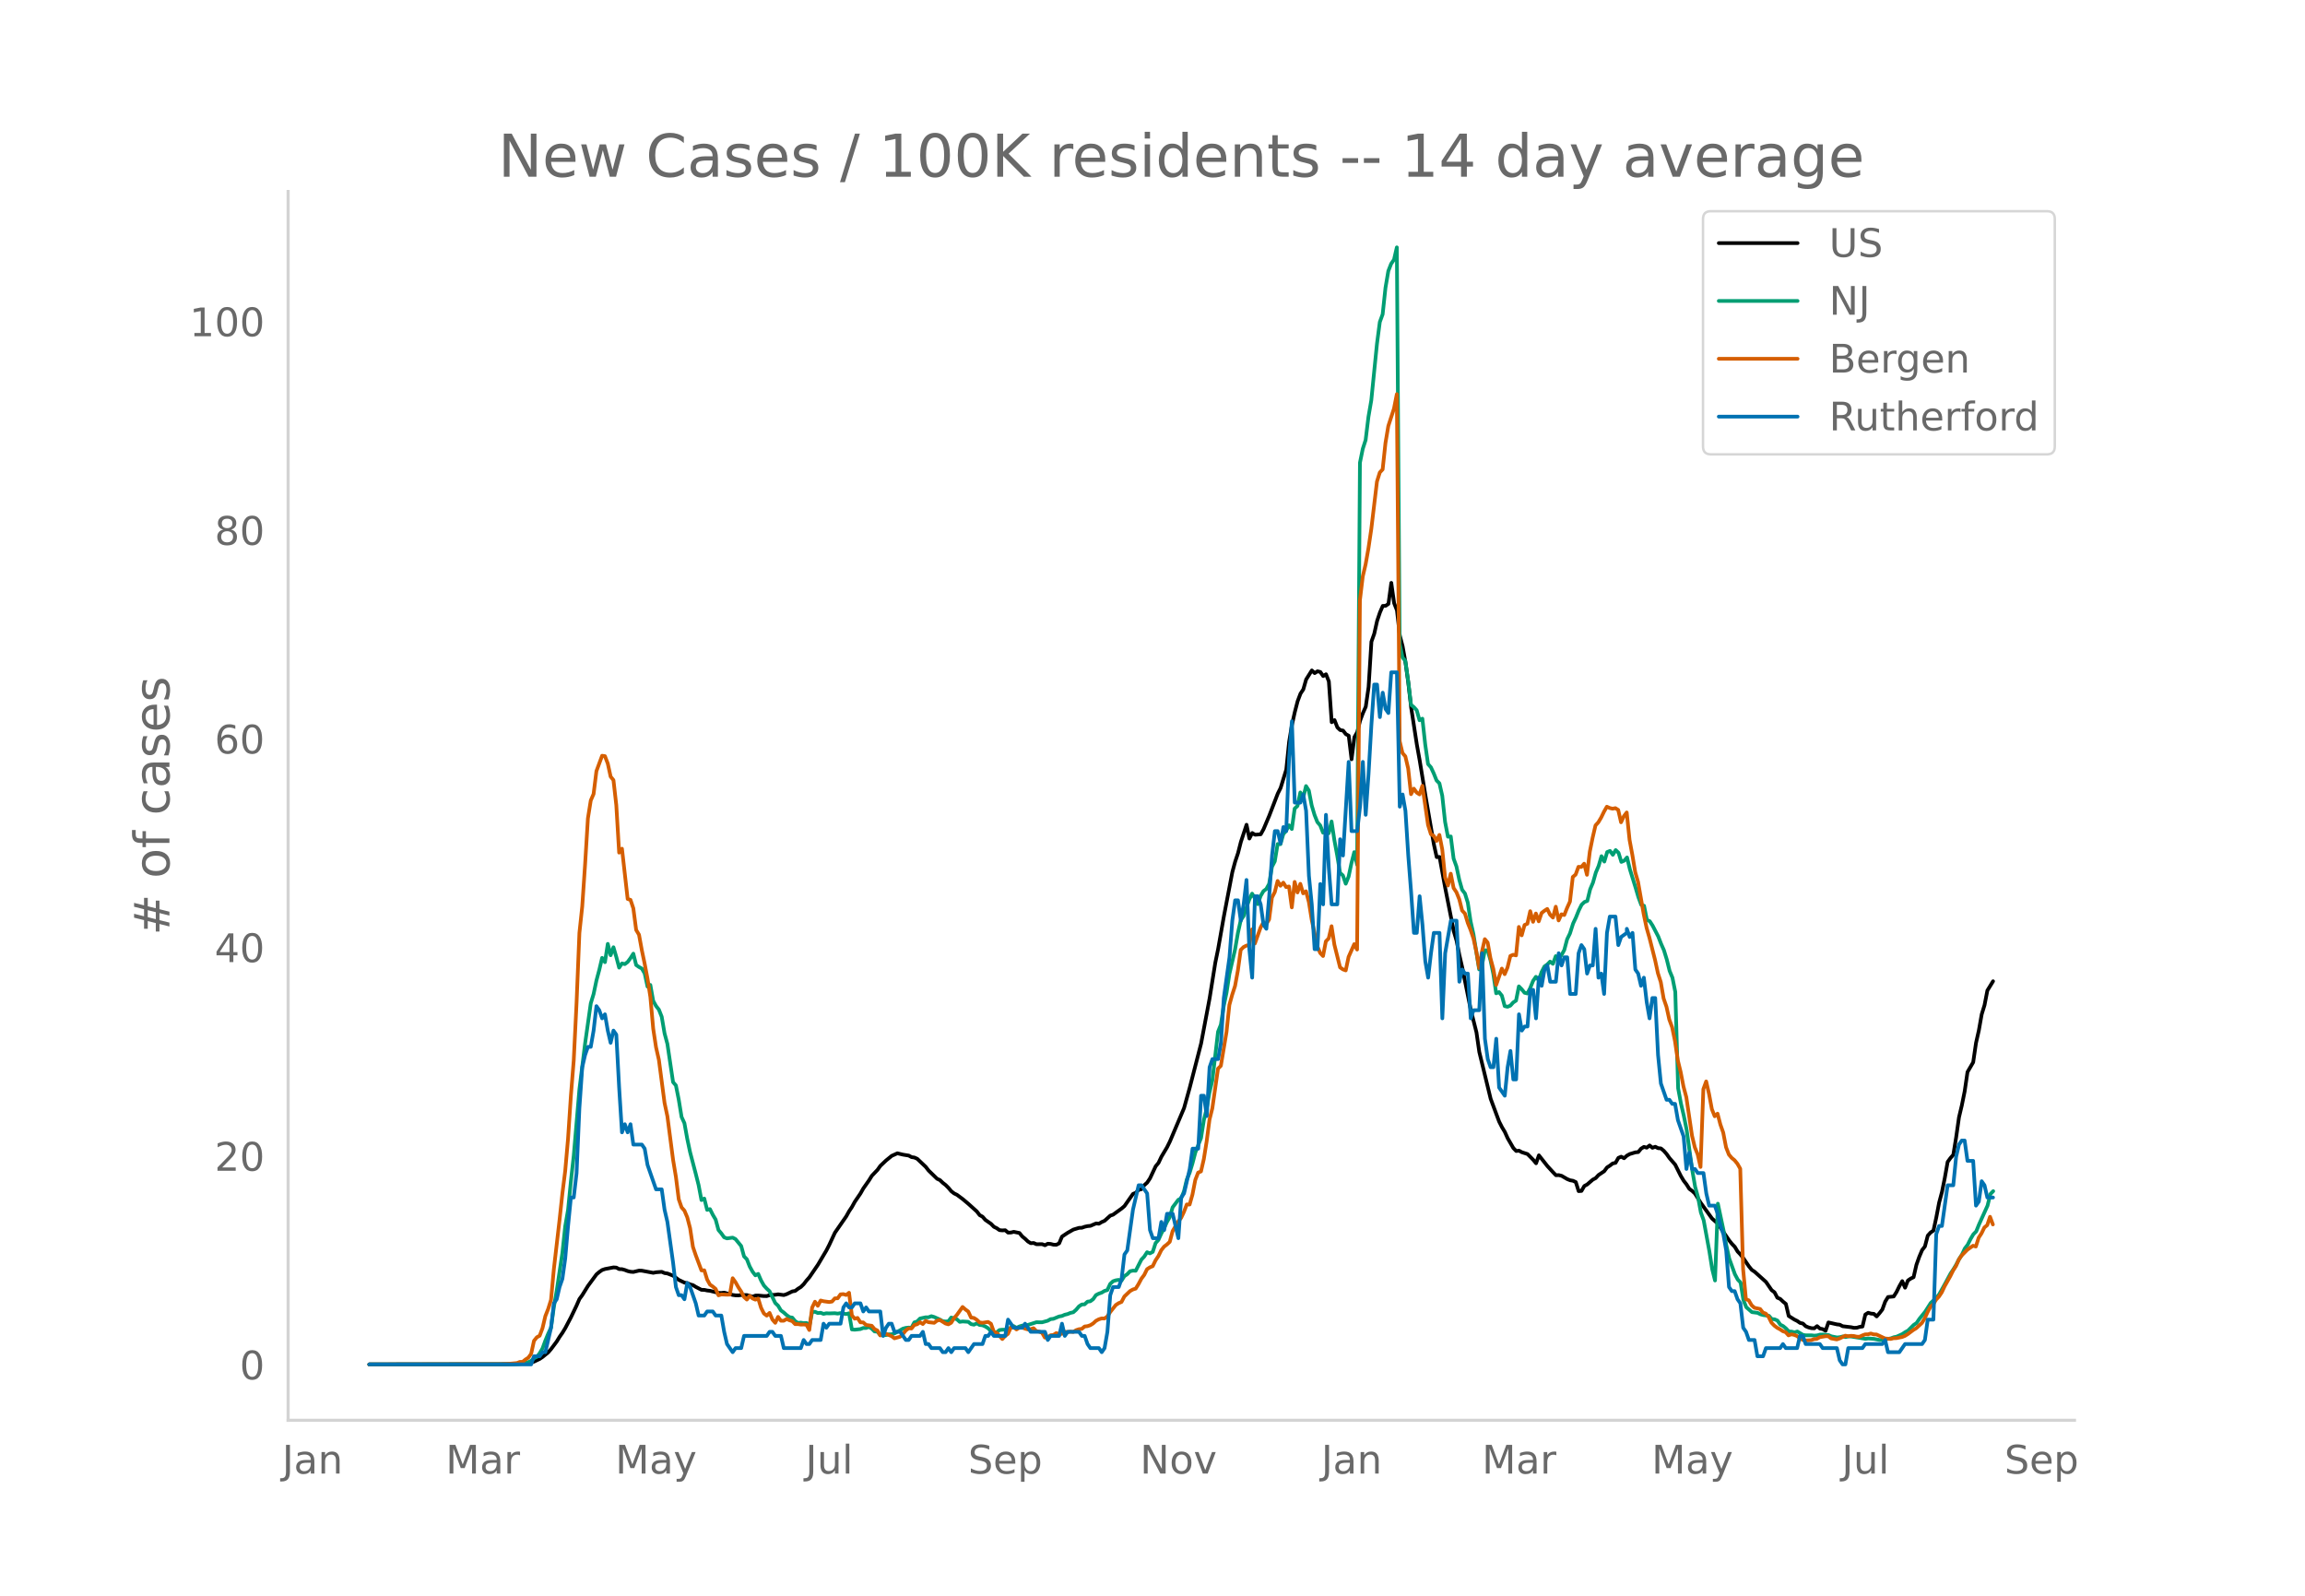 <svg height="864" viewBox="0 0 936 648" width="1248" xmlns="http://www.w3.org/2000/svg" xmlns:xlink="http://www.w3.org/1999/xlink"><defs><style>*{stroke-linecap:butt;stroke-linejoin:round}</style></defs><g id="figure_1"><path d="M0 648h936V0H0z" style="fill:#fff" id="patch_1"/><g id="axes_1"><path d="M117 576.72h725.4V77.76H117z" style="fill:none" id="patch_2"/><path clip-path="url(#p8f688ea7da)" d="m149.973 554.039 55.339-.064 6.917-.259 2.306-.209 1.153-.222 1.152-.366 2.306-1.1 1.153-.778 2.306-1.88 1.153-1.326 2.306-3.076 1.153-1.88 1.152-1.643 1.153-1.895 2.306-4.388 2.306-4.828 1.153-2.635 1.153-1.574 2.305-3.723 3.46-4.705 1.152-.982 1.153-.795 1.153-.396 3.458-.662 1.153.074 1.153.618 1.153.026 1.153.325 1.153.444 1.153.276 1.153.085 2.306-.55 1.152.038 4.612.862 1.153-.227 2.306-.173 1.153.5 1.152.167 2.306.887 2.306 1.718 2.306 1.105 1.153.217 1.153.499 1.152.313 1.153.713 2.306 1.193 1.153.012 1.153.252 1.153.133 3.459.847 1.152.026 1.153-.136 3.459.945 1.153.156 1.153.024 1.153-.149 2.305.01 2.306.664 1.153-.452 1.153-.023 2.306.213 1.153.008 1.153-.379 2.305-.15 1.153-.179 2.306.303 1.153-.378 2.306-1.116 1.153-.196 1.153-.877 1.152-.715 1.153-1.13 1.153-1.5 1.153-1.302 3.459-5.068 3.458-5.832 1.153-2.242 2.306-4.961 4.612-6.66 1.153-2.072 1.152-1.725 1.153-2.093 2.306-3.385 1.153-2.034 2.306-3.28 1.153-1.856 2.305-2.417 1.153-1.614 2.306-2.19 2.306-1.881 2.306-1.047 2.306.55 2.305.374 1.153.621 1.153.17 1.153.518 3.459 3.283 1.153 1.476 3.458 3.356 1.153.528 1.153 1.107 1.153.9 1.153 1.153 1.153 1.372 1.153.886 1.152.561 2.306 1.717 2.306 1.938 3.459 3.118 1.153 1.489 1.153.624 1.152 1.307 2.306 1.605 1.153 1.19 1.153.565 1.153.803 1.153.096 1.153-.075 1.153.974 1.152-.034 1.153-.283 2.306.47 1.153 1.405 1.153.945 1.153 1.105 1.153.696 1.153-.093 1.152.508 2.306-.03 1.153.446 1.153-.629 1.153.1 1.153.297 1.153.04 1.153-.586 1.153-2.746 2.305-1.536 2.306-1.305 2.306-.696 1.153-.043 1.153-.413 1.153-.258 1.152-.102 2.306-.983 1.153.12 1.153-.688 1.153-.505 2.306-2.087 1.153-.404 3.458-2.498 1.153-.986 3.459-4.943 1.153-.459 1.153-1.182 1.153-.279 1.152-1.634 1.153-1.035 1.153-1.728 2.306-4.91 1.153-1.377 1.153-2.455 2.306-3.874 1.152-2.333 5.765-13.603 2.306-8.302 4.611-17.92 3.459-18.378 2.306-14.423 1.153-5.623 2.305-13.07 3.46-18.105 1.152-4.241 1.153-3.446 1.153-4.533 2.306-6.99 1.152 5.592 1.153-2.244 1.153.703 2.306-.188 1.153-2.083 2.306-5.45 3.458-8.98 1.153-2.296 2.306-7.466 1.153-11.268 1.153-6.884 1.153-5.174 1.153-4.434 1.152-3.063 1.153-1.745 1.153-4.024 2.306-3.669 1.153 1.088 1.153-.736 1.153.277 1.153 1.666 1.153-.742 1.152 2.924 1.153 16.555 1.153-.86 1.153 2.962 1.153 1.095 1.153.196 1.153 1.464 1.153.616 1.153 9.582 1.152-9.007 1.153-2.016 1.153-4.638 1.153-3.077 1.153-2.6 1.153-8.005 1.153-18.423 1.153-3.232 1.153-5.182 1.152-3.439 1.153-2.668 1.153-.035 1.153-.784 1.153-8.537 1.153 8.244 1.153 2.92 1.153 10.206 1.153 4.431 1.153 6.498 1.152 8.283 1.153 10.068 2.306 14.992 1.153 6.43 2.306 14.094 3.458 20.003 1.153 5.19 1.153-.066 2.306 12.63 3.459 17.504 1.153 3.908 1.152 5.863 1.153 5.001 3.459 17.176 2.306 9.142 1.153 7.982 4.611 18.998 2.306 6.206 1.153 3.09 1.153 2.257 1.153 1.916 1.153 2.559 2.305 3.99 1.153 1.187 1.153-.131 1.153.636 2.306.742 2.306 2.347 1.153 1.393 1.152-3.23 3.46 4.379 2.305 2.514 1.153 1.19 1.153-.043 1.153.287 2.305 1.337 1.153.467 1.153.2 1.153.54 1.153 3.67 1.153-.079 1.153-2.001 1.153-.62 2.305-1.98 1.153-.602 1.153-1.251 2.306-1.54 1.153-1.542 1.153-.735 1.153-.895 1.153-.242 1.152-2.017 1.153-.482 1.153.628 1.153-1.046 1.153-.653 2.306-.693 1.153-.11 1.153-1.39 1.152-.721 1.153.323 1.153-.9 1.153.945 1.153-.421 1.153.583 1.153.088 1.153.977 1.153 1.31 1.153 1.641 2.305 2.644 2.306 4.613 1.153 1.93 1.153 1.485 1.153 1.829 1.153.84 1.153 1.085 2.305 3.723 4.612 6.4 2.306 2.031 2.305 3.427 2.306 3.381 1.153 1.448 1.153 1.192 1.153 1.911 1.153 1.207 1.153 1.468 2.306 3.37 1.152 1.416 1.153.754 4.612 4.14 2.306 3.36 1.153.855 1.152 2.186 1.153.488 1.153 1.1 1.153.935 1.153 4.887 2.306 1.463 1.153.57 1.153.797 1.152.25 1.153 1.102 1.153.48 1.153.302 1.153.06 1.153-.886 1.153.986 1.153.226 1.153.671 1.153-3.383 3.458.79 1.153.13 1.153.612 3.459.411 1.153.249 1.152-.04 1.153-.355 1.153-.144 1.153-4.865 1.153-.714 1.153.331 1.153.105 1.153 1.038 1.153-1.32 1.152-1.492 1.153-3.184 1.153-1.879 2.306-.223 1.153-1.829 1.153-2.358 1.153-2.037 1.153 2.668 1.152-2.93 1.153-.78 1.153-.562 1.153-5.033 1.153-3.238 1.153-2.726 1.153-1.485 1.153-4.4 1.153-1.275 1.153-.765 1.152-5.32 1.153-6.039 1.153-4.322 1.153-5.711 1.153-6.495 1.153-1.59 1.153-1.301 1.153-7.113 1.153-8.11 1.152-4.85 1.153-5.682 1.153-7.863 2.306-3.952 1.153-7.871 1.153-5.086 1.153-6.51 1.153-3.746 1.152-5.943 2.306-3.745h0" style="fill:none;stroke:#000;stroke-linecap:round;stroke-width:1.5" id="line2d_1"/><path clip-path="url(#p8f688ea7da)" d="m149.973 554.04 58.797-.099 3.459-.235 2.306-.579 1.153-.538 1.152-1.046 1.153-.542 1.153-1.498 1.153-1.963 1.153-3.15 1.153-2.818 1.153-2.449 1.153-8.407 1.153-6.568 2.305-15.373 1.153-10.806 1.153-6.704 1.153-11.582 1.153-10.311 2.306-27.024 2.306-18.592 2.305-16.314 1.153-3.801 1.153-5.492 1.153-4.306 1.153-4.895 1.153 1.758 1.153-7.426 1.153 4.609 1.152-3.243 1.153 3.934 1.153 4.347 1.153-1.703 1.153.272 1.153-.868 1.153-1.557 1.153-1.82 1.153 4.613 1.153.804 1.152.627 1.153 1.99 1.153 5.354 1.153-.688 1.153 6.47 1.153 2.084 1.153 1.451 1.153 2.91 1.153 6.744 1.152 4.282 2.306 15.534 1.153 1.321 1.153 5.778 1.153 7.044 1.153 2.51 1.153 6.371 1.153 5.42 2.305 8.792 1.153 4.575 1.153 6.07 1.153-.613 1.153 4.599 1.153-.304 1.153 2.29 1.153 1.948 1.153 4.245 1.152 1.352 1.153 1.618 1.153.43 2.306-.307 1.153.586 2.306 2.82 1.153 4.197 1.152 1.182 1.153 2.94 1.153 2.081 1.153 1.502 1.153-.586 1.153 2.654 1.153 2.061 1.153 1.27 1.153 1.07 2.305 4.763 1.153 1.1 1.153 1.91 1.153.856 1.153 1.035 1.153.838 1.153.198 1.153 1.42 1.153.747 1.152-.126 1.153.204 1.153-.068 1.153 1.335 1.153-5.75 1.153-.136 1.153.518 1.153-.113 1.153.45 1.152-.245 1.153.054 2.306-.078 1.153.16 1.153-.208 2.306.395 1.153-.32 1.152 6.564 1.153.102 2.306-.245 1.153-.456 1.153.006 1.153-.439 1.153.705 1.153 1.145 1.152.095 1.153 1.363 1.153.099 1.153-.09 1.153-.282 1.153-.037 1.153-.34 3.459-1.953 1.152-.306 1.153-.123 1.153.065 1.153-2.18 1.153-.362 1.153-1.199 2.306-.5h1.153l1.152-.45 1.153.334 2.306 1.042 1.153.65 1.153.134 1.153-.079 1.153-1.54 2.305.72 1.153 1.049 1.153-.164 2.306.14 1.153.933 1.153.239 1.153-.549 1.153.668 1.153.112 1.152.484 1.153.725 1.153 1.19 1.153.722 1.153-.242 1.153-.947 1.153-.126 2.306.04 1.152-.947 1.153-.541 1.153.695 1.153-.555 1.153-.365 1.153.085 2.306-.715 2.305-.736 2.306.03 2.306-.64 1.153-.65 1.153-.13 2.306-.947 1.153-.204 1.152-.508 1.153-.269 1.153-.477 1.153-.252 1.153-1.025 1.153-1.366 1.153-.767 1.153-.068 1.153-1.083 1.152-.153 1.153-.862 1.153-1.656 1.153-.59 1.153-.404 1.153-.692 1.153-.344 1.153-2.5 1.153-1.08 1.152-.389 1.153-.18 1.153.306 1.153-1.812 1.153-.787 1.153-1.216 1.153-.238 1.153.044 2.306-4.53 1.152-1.223 1.153-1.775 1.153.463 1.153-.613 1.153-3.56 1.153-1.288 1.153-2.544 1.153-2.245 1.153-2.49 1.152-1.973 1.153-3.972 2.306-3.055 1.153-.6 1.153-2.847 1.153-4.814 1.153-2.725 1.153-3.802 1.152-4.404 2.306-5.88 1.153-7.256 1.153-4.752 1.153-6.615 1.153-4.84 2.306-19.707 1.152-2.899 1.153-7.501 1.153-5.488 1.153-7.562 2.306-9.988 1.153-6.66 1.153-5.188 1.153-1.696 2.305-6.728 1.153-2.378 1.153 1.877 1.153 2.381 1.153-3.307 1.153-1.976 1.153-.848 1.153-2.082 1.153-6.939 1.152-2.231 1.153-7.024 1.153.061 1.153-4.091 1.153-1.376 1.153-2.204 1.153 1.516 1.153-8.305 1.153-1.073 1.152-5.478 1.153 2.18 1.153-4.762 1.153 1.833 1.153 6.019 1.153 3.86 1.153 2.912 1.153 1.335 1.153 2.974 1.153-1.179 1.152 1.418 1.153-4.804 1.153 7.634 1.153 6.248 1.153 6.997 1.153 1.052 1.153 3.349 1.153-2.865 1.153-5.467 1.152-4.497 1.153 5.127 1.153-163.242 1.153-5.658 1.153-3.553 1.153-9.453 1.153-6.68 2.306-22.953 1.152-8.833 1.153-3.165 1.153-10.764 1.153-6.8 1.153-2.943 1.153-1.662 1.153-4.994 1.153 160.919 1.153 5.576 1.153 1.407 1.152 8.281 1.153 9.61 1.153.896 1.153 1.274 1.153 4.067 1.153-.647 1.153 10.45 1.153 7.993 1.153 1.29 1.152 2.47 1.153 2.889 1.153 1.151 1.153 5.032 1.153 10.655 1.153 5.992 1.153-.095 1.153 8.986 1.153 3.202 1.152 5.39 1.153 4.084 1.153 1.498 1.153 3.714 1.153 7.678 1.153 5.167 2.306 14.274 1.153-1.646 1.153-6.125 1.152.045 1.153 4.026 1.153 5.56 1.153 7.838 1.153-.487 1.153 1.427 1.153 4.265 1.153.276 1.153-.467 1.152-1.288 1.153-.756 1.153-5.78 1.153 1.171 1.153 1.424 1.153.283 1.153-2.221 1.153-2.875 1.153-1.666 1.152 1.352 1.153-3.297 1.153-2.238 1.153-.814 1.153-1.182 1.153.913 1.153-3.134 1.153 1.09 1.153-1.458 1.152-2.116 1.153-4.357 1.153-2.364L638.8 375l1.153-2.446 1.153-2.875 1.153-2.306 1.153-1.094 1.153-.443 1.153-4.71 1.152-2.723 1.153-4.07 1.153-2.722 1.153-3.938 1.153 2.194 1.153-3.87 1.153-.467 1.153 1.581 1.153-1.918 1.152 1.09 1.153 3.717 1.153-.494 1.153-1.322 1.153 4.79 2.306 7.443 1.153 3.9 1.153 3.13 1.152.358 1.153 5.757 1.153.504 1.153 1.782 2.306 4.428 1.153 2.974 1.153 2.61 1.153 3.754 1.153 4.629 1.152 2.78 1.153 5.767 1.153 39.11 1.153 6.234 1.153 4.946 1.153 5.702 2.306 16.545 1.153 6.647 1.152 4.087 1.153 6.251 1.153 3.223 2.306 12.55 1.153 7.265 1.153 4.616 1.153-31.193 2.305 10.86 1.153 6.186 1.153 5.225 2.306 6.377 1.153 2.163 1.153 1.223 1.153 7.103 1.153 2.902 2.305 2 2.306.3 1.153.586 1.153.31 2.306.31 1.153 1.331 1.153.079 1.152.514 1.153 1.66 1.153.582 1.153.953 1.153 1.223 1.153.068 1.153.314 1.153-.361 2.305 1.38 1.153.177 2.306-.007 1.153.133 1.153-.116 1.153-.31 1.153-.034 2.306.238 1.152.511 2.306.45 1.153-.123 1.153-.286 1.153.238 1.153-.255 1.153.04 5.764.938 1.153-.15 2.306.17 2.306.45 1.152-.051 3.46-.62 1.152-.453 1.153-.232 2.306-1.056 1.153-.777 1.152-.627 2.306-2.299 1.153-.77 1.153-1.717 2.306-2.83 2.306-3.615 2.305-2.108 1.153-1.468 2.306-4.136 2.306-4.285 1.153-1.704 1.153-1.928 1.153-2.23 1.152-1.81 1.153-2.452 1.153-1.489 1.153-2.31 1.153-1.951 1.153-1.159 1.153-2.844 3.458-7.63 1.153-4.708 1.153-1.179h0" style="fill:none;stroke:#009e73;stroke-linecap:round;stroke-width:1.5" id="line2d_2"/><path clip-path="url(#p8f688ea7da)" d="m149.973 554.04 53.033-.097 3.458-.13 3.46-.325 1.152-.454 1.153-.033 1.153-.94 1.153-.747 1.153-1.558 1.152-5.29 1.153-1.429 1.153-.649 1.153-3.051 1.153-4.9 1.153-2.922 1.153-3.7 1.153-12.496 2.306-19.929 1.152-10.71 1.153-9.218 1.153-13.113 1.153-17.397 1.153-14.313 1.153-23.434 1.153-28.367 1.153-10.776 1.153-16.975 1.152-18.792 1.153-7.238 1.153-2.662 1.153-9.282 2.306-6.232 1.153.162 1.153 3.019 1.153 5.29 1.152 1.428 1.153 10.16 1.153 19.279 1.153-1.59 2.306 20.415 1.153.357 1.153 3.44 1.153 8.796 1.153 1.915 1.152 6.329 1.153 5.485 1.153 6.07 1.153 7.367 1.153 12.886 1.153 7.595 1.153 5.063 2.306 17.527 1.152 5.42 2.306 17.656 1.153 6.946 1.153 9.088 1.153 3.31 1.153 1.299 1.153 2.726 1.153 4.415 1.152 7.594 1.153 3.408 2.306 6.135 1.153-.033 1.153 3.733 1.153 2.077 1.153.779 1.153.974 1.153 2.596 1.152-.357 2.306.098 1.153-.033 1.153-6.653 1.153 1.622 1.153 2.045 1.153 1.753 1.153 2.207 1.152 1.038 1.153-1.525 1.153 1.071 1.153.487 1.153-.454 1.153 3.765 1.153 2.304 1.153.876 1.153-1.103 1.152 2.694 1.153 1.33 1.153-2.401 1.153 1.558h1.153l1.153-.714 1.153.519 1.153.357 1.153 1.2h1.153l1.152.195 1.153-.032 1.153.097 1.153 2.143 1.153-9.12 1.153-2.37 1.153 1.655 1.153-2.142 1.153.292 2.305.325 1.153-.195 1.153-1.298 1.153-.033 1.153-1.59 1.153-.098 1.153.357 1.153-.908 1.152 9.185 1.153 1.33 1.153-.291 1.153 1.785 1.153.032 1.153 1.039 2.306.324 1.153 1.364 1.152.551 1.153 2.013 1.153-.78 1.153.098 2.306.974 1.153.876 2.306-.65 1.153-1.103 1.152-1.46 1.153-.844 1.153.065 1.153-1.428 1.153-.292 1.153-.844 1.153.746 1.153-1.266 1.153.52 2.305.26 1.153-.877 1.153-.292 2.306 1.46 1.153.325 1.153-.649 1.153-1.883 1.152-1.298 2.306-3.213 1.153 1.006 1.153.844 1.153 2.467 1.153.13 1.153.746 1.153 1.071 1.153.162 2.305-.357 1.153.747 1.153 3.18 1.153.52 2.306 2.5 1.153-1.267 1.153-.844 1.152-2.564 1.153-.227 1.153 1.006 1.153-.746 1.153-.065 1.153.487 1.153.324 1.153-.13 1.153-.357 1.152 1.169 1.153.195 1.153.454 1.153 1.98 1.153-.162 1.153-.78 1.153-.13 1.153-.746 1.153.325 1.153-.033 1.152-.843 1.153.13 1.153-.195 1.153.13 1.153-.715 1.153-.389 1.153-.13 1.153-.974 1.153-.13 1.152-.389 1.153-.714 1.153-1.071 1.153-.617 1.153-.357 1.153.033 1.153-.812 1.153-1.785 2.305-2.888 1.153-.747 1.153-.487 1.153-2.207 2.306-2.207 1.153-.65 1.153-.356 1.153-1.85 1.153-2.175 1.152-1.525 1.153-2.337 1.153-.747 1.153-.486 1.153-2.37 1.153-1.72 1.153-2.37 1.153-1.46 1.153-.876 1.152-1.071 1.153-4.35 2.306-3.96 1.153-1.427 1.153-2.435 1.153-3.018 1.153.032 1.153-4.057 1.152-5.94 1.153-2.953 1.153-.487 1.153-4.998 1.153-7.206 1.153-8.795 1.153-4.642 2.306-16.098 1.152-1.136 2.306-13.795 1.153-10.938 1.153-4.154 1.153-3.538 1.153-6.296 1.153-8.374 1.153-1.136 1.153-.584 1.152-.26 1.153-6.362 1.153 5.745 2.306-6.491 1.153-2.11 1.153.747 1.153-1.883 1.153-8.893 1.152-2.24 1.153-4.511 1.153 1.947 1.153-1.266 1.153 1.818 1.153-.26 1.153 8.504 1.153-10.354 1.153 4.285 1.152-3.506 1.153 3.863 1.153-.844 1.153 4.317 1.153 7.173 2.306 10.873 1.153 2.694 1.153 1.233 1.153-5.972 1.152-1.169 1.153-4.966 1.153 7.498 2.306 9.218 1.153.811 1.153.422 1.153-5.485 2.305-5.193 1.153 2.207 1.153-141.902 1.153-9.607 1.153-4.9 1.153-6.525 1.153-7.79 2.306-19.311 1.152-3.7 1.153-1.233 1.153-10.744 1.153-6.88 2.306-7.109 1.153-5.842 1.153 140.928 1.153 4.836 1.153 1.33 1.152 4.934 1.153 10.419 1.153-2.24 1.153 1.59 1.153.747 1.153-3.505 2.306 15.936 1.153 3.7 1.152.714 1.153 2.045 1.153-2.434 1.153 5.874 1.153 11.393 1.153 3.278 1.153-4.804 1.153 5.81 1.153 1.72 1.152 2.857 1.153 4.576 1.153 1.233 1.153 3.798 1.153 2.888 1.153 3.408 1.153 5.258 1.153 6.784 1.153-6.719 1.153-5.03 1.152 1.395 1.153 6.427 1.153 4.251 1.153 6.524 2.306-6.653 1.153 2.272 1.153-2.727 1.153-4.674 1.152-.486 1.153.26 1.153-11.555 1.153 3.408 1.153-4.187 1.153-.52 1.153-5.095 1.153 4.316 1.153-3.375 1.152 3.18 1.153-3.375 1.153-.909 1.153-.746 1.153 2.337 1.153 1.168 1.153-4.414 1.153 5.583 1.153-2.5 1.152.293 1.153-2.922 1.153-2.531 1.153-9.997 1.153-.974 1.153-3.148 1.153.065 1.153-1.33 1.153 4.51 1.153-9.444 1.152-5.68 1.153-4.934 1.153-1.265 1.153-1.948 1.153-2.37 1.153-2.012 1.153.52 1.153.292 1.153-.227 1.152.714 1.153 5.03 1.153-2.466 1.153-1.526 1.153 11.133 1.153 6.2 1.153 6.913 1.153 3.992 2.305 13.145 1.153 5.453 1.153 4.024 2.306 9.12 1.153 5.324 1.153 3.57 1.153 6.653 1.153 3.344 1.153 5.225 1.152 3.116 1.153 5.583 1.153 7.854 1.153 4.706 1.153 5.94 1.153 4.317 2.306 15.611 1.153 4.772 1.152 2.856 1.153 5.096 1.153-31.581 1.153-3.148 1.153 5.063 1.153 6.2 1.153 2.888 1.153-1.071 1.153 4.414 1.152 3.278 1.153 5.972 1.153 2.954 1.153 1.363 1.153.941 1.153 1.428 1.153 2.013 1.153 40.7 1.153 12.27 1.153.486 1.152 1.98 1.153 1.039 2.306.486 1.153 1.461 1.153.422 1.153 1.363 1.153 2.305 1.153 1.2 1.152.877 1.153.616 1.153.78 1.153.389 1.153 1.298 1.153-.422 1.153.227 1.153.455 1.153.941 1.152.617 1.153.26 2.306-.13 1.153-.422 1.153-.098 1.153-.681 2.306-.39h1.153l1.152.877 2.306.421 1.153-.389 2.306-1.136 1.153.227 1.153-.162 1.153.065 1.152.26 1.153.064 1.153-.551 1.153-.422 1.153-.033 1.153-.324 1.153.357 1.153.032 3.458 1.623 2.306.195 1.153-.292 1.153-.033 2.306-.454 1.153-.455 1.152-.714 2.306-1.72 1.153-.682 2.306-2.142 1.153-1.882 1.153-2.532 1.153-2.11 1.153-1.07 1.152-1.883 1.153-1.233 1.153-1.72 1.153-2.467 2.306-4.09 1.153-2.337 1.153-1.785 1.153-2.629 1.152-1.655 2.306-2.337 2.306-1.623 1.153.325 1.153-3.603 1.153-1.753 1.153-2.37 1.152-.94 1.153-3.408 1.153 3.115h0" style="fill:none;stroke:#d55e00;stroke-linecap:round;stroke-width:1.5" id="line2d_3"/><path clip-path="url(#p8f688ea7da)" d="M149.973 554.04h65.715l1.152-3.306h2.306l1.153-1.653h1.153l2.306-9.919 1.153-9.918 1.153-1.653 1.153-4.96 1.152-3.306 1.153-8.265 1.153-13.225 1.153-11.571h1.153l1.153-9.919 1.153-26.45 1.153-16.53 1.153-4.96 1.152-3.305h1.153l1.153-6.613 1.153-9.918 1.153 1.653 1.153 3.306 1.153-1.653 1.153 6.612 1.153 4.96 1.152-4.96 1.153 1.653 1.153 21.49 1.153 18.184 1.153-3.306 1.153 3.306 1.153-3.306 1.153 8.266h3.458l1.153 1.653 1.153 6.612 3.459 9.918h2.306l1.153 8.266 1.152 4.96 2.306 16.53 1.153 9.918 1.153 3.307h1.153l1.153 1.653 1.153-6.613 1.153 1.653 2.305 6.613 1.153 4.959h2.306l1.153-1.653h2.306l1.153 1.653h2.305l1.153 6.612 1.153 4.96 2.306 3.306 1.153-1.653h2.306l1.153-4.96h9.223l1.153-1.653h1.152l1.153 1.653h2.306l1.153 4.96h6.917l1.153-3.306 1.153 1.653h1.153l1.153-1.653h3.459l1.153-6.613 1.152 1.653 1.153-1.653h4.612l1.153-6.612 1.153-1.653 1.153 1.653h1.152l1.153-1.653h2.306l1.153 3.306 1.153-1.653 1.153 1.653h4.611l1.153 9.918 1.153-3.306 1.153-1.653h1.153l1.153 3.306h2.306l2.305 3.307h1.153l1.153-1.654h3.459l1.153-1.653 1.153 4.96h1.153l1.152 1.653h3.46l1.152 1.653h1.153l1.153-1.653 1.153 1.653 1.153-1.653h4.611l1.153 1.653 2.306-3.306h3.459l1.152-3.307h1.153l1.153-1.653 1.153 1.653h4.612l1.153-6.612 2.305 3.306h3.459l1.153-1.653 2.306 3.306h5.764l1.153 3.307 1.153-1.654h3.459l1.153-4.959 1.152 4.96 1.153-1.654h4.612l1.153 1.653h1.153l1.153 3.307 1.152 1.653h3.46l1.152 1.653 1.153-1.653 1.153-6.613 1.153-14.877 1.153-3.307h2.305l1.153-3.306 1.153-9.918 1.153-1.653 2.306-16.531 2.306-9.919h1.153l2.305 3.307 1.153 14.877 1.153 3.306h2.306l1.153-6.612 1.153 3.306 1.153-6.612h2.305l2.306 9.918 1.153-16.53 1.153-1.653 2.306-9.919 1.153-8.265h2.305l1.153-21.49h1.153l1.153 8.265 1.153-19.837 1.153-3.306h2.306l1.152-6.612 1.153-18.184 2.306-16.531 1.153-14.878 1.153-8.265h1.153l1.153 8.265 1.153-6.612 1.153-9.919 1.152 28.103 1.153 11.571 1.153-33.061h1.153l1.153 3.306 1.153 8.265 1.153 1.653 1.153-13.224 1.153-16.531 1.152-9.919h1.153l1.153 4.96 1.153-6.613 1.153 1.653 1.153-29.755 1.153-14.878 1.153 33.062h2.305l1.153-3.306 1.153 6.612 1.153 26.45 1.153 11.57 1.153 18.185h1.153l1.153-26.45 1.153 8.266 1.153-36.368 1.152 21.49 1.153 14.878h2.306l1.153-26.45 1.153 6.613 2.306-38.021 1.153 28.102h2.305l1.153-9.918 1.153-18.184 1.153 21.49 1.153-16.53 1.153-19.838 1.153-16.53h1.153l1.152 13.224 1.153-9.918 1.153 6.612 1.153 1.653 1.153-16.53h2.306l1.153 54.55 1.153-4.958 1.153 6.612 1.152 18.184 1.153 14.878 1.153 16.53h1.153l1.153-14.877 1.153 11.571 1.153 14.878 1.153 6.612 1.153-9.918 1.152-8.266h2.306l1.153 34.715 1.153-26.45 2.306-13.224h2.306l1.152 24.796 1.153-4.959 1.153 1.653h1.153l1.153 18.184 1.153-3.306h2.306l1.153-23.143 1.153 34.714 1.152 8.266 1.153 3.306h1.153l1.153-11.572 1.153 19.837 2.306 3.307 1.153-11.572 1.153-6.612 1.152 11.571h1.153l1.153-26.449 1.153 6.612 1.153-1.653h1.153l1.153-14.877h1.153l1.153 11.571 1.152-16.53 1.153 3.305 1.153-6.612 1.153-1.653 1.153 6.612h2.306l1.153-11.571 1.153 4.959 1.152-3.306h1.153l1.153 14.878h2.306l1.153-16.531 1.153-3.306 1.153 1.653 1.153 9.918 1.153-3.306h1.152l1.153-14.878 1.153 19.837 1.153-1.653 1.153 8.266 1.153-24.797 1.153-6.612h2.306l1.152 11.572 1.153-3.307 2.306-1.653v-1.653l1.153 3.306 1.153-1.653 1.153 14.878 1.153 1.653 1.153 4.96 1.152-3.307 1.153 9.919 1.153 6.612 1.153-8.265h1.153l1.153 23.143 1.153 11.571 2.306 6.613h1.153l1.152 1.653h1.153l1.153 6.612 2.306 6.612 1.153 13.225 1.153-6.612 1.153 6.612h1.153l1.152 1.653h2.306l1.153 8.266 1.153 4.959h2.306l1.153 3.306 1.153 4.96 1.152 3.305 1.153 6.613 1.153 14.877 1.153 1.654h1.153l1.153 3.306 1.153 1.653 1.153 9.918 1.153 1.653 1.153 3.307h2.305l1.153 6.612h2.306l1.153-3.306h5.764l1.153-1.653 1.153 1.653h4.612l1.153-4.96h1.152l1.153 3.307h5.765l1.153 1.653h5.764l1.153 4.959 1.153 1.653h1.153l1.153-6.612h5.764l1.153-1.653h6.917l1.153-1.653 1.153 4.959h4.612l2.306-3.306h6.917l1.153-1.653 1.153-8.266h2.306l1.152-34.715 1.153-3.306h1.153l2.306-16.53h2.306l1.153-11.572 1.153-4.96 1.152-1.652h1.153l1.153 8.265h2.306l1.153 18.184 1.153-1.653 1.153-8.266 1.153 1.653 1.152 4.96h2.306" style="fill:none;stroke:#0072b2;stroke-linecap:round;stroke-width:1.5" id="line2d_4"/><path d="M117 576.72V77.76" style="fill:none;stroke:#d3d3d3;stroke-linecap:square;stroke-linejoin:miter;stroke-width:1.25" id="patch_3"/><path d="M117 576.72h725.4" style="fill:none;stroke:#d3d3d3;stroke-linecap:square;stroke-linejoin:miter;stroke-width:1.25" id="patch_4"/><g id="matplotlib.axis_1"><g id="xtick_1"><g style="fill:#696969" transform="matrix(.16 0 0 -.16 114.582 598.378)" id="text_1"><defs><path d="M9.813 72.906h9.859V5.078q0-13.187-5-19.14-5-5.954-16.094-5.954h-3.75v8.297h3.078q6.531 0 9.219 3.672Q9.813-4.39 9.813 5.078z" id="DejaVuSans-74"/><path d="M34.281 27.484q-10.89 0-15.093-2.484-4.204-2.484-4.204-8.5 0-4.781 3.157-7.594 3.156-2.797 8.562-2.797 7.485 0 12 5.297 4.516 5.297 4.516 14.078v2zm17.922 3.72V0H43.22v8.297Q40.14 3.328 35.547.953q-4.594-2.375-11.234-2.375-8.391 0-13.36 4.719Q6 8.016 6 15.922q0 9.219 6.172 13.906 6.187 4.688 18.437 4.688h12.61v.89q0 6.203-4.078 9.594-4.078 3.39-11.453 3.39-4.688 0-9.141-1.124-4.438-1.125-8.531-3.375v8.312q4.921 1.906 9.562 2.844 4.64.953 9.031.953 11.875 0 17.735-6.156 5.86-6.14 5.86-18.64z" id="DejaVuSans-97"/><path d="M54.89 33.016V0h-8.984v32.719q0 7.765-3.031 11.61-3.031 3.858-9.078 3.858-7.281 0-11.484-4.64-4.204-4.625-4.204-12.64V0H9.08v54.688h9.03v-8.5q3.235 4.937 7.594 7.374Q30.078 56 35.797 56q9.422 0 14.25-5.828 4.844-5.828 4.844-17.156z" id="DejaVuSans-110"/></defs><use xlink:href="#DejaVuSans-74"/><use x="29.492" xlink:href="#DejaVuSans-97"/><use x="90.771" xlink:href="#DejaVuSans-110"/></g></g><g id="xtick_2"><g style="fill:#696969" transform="matrix(.16 0 0 -.16 180.995 598.378)" id="text_2"><defs><path d="M9.813 72.906h14.703l18.593-49.61 18.703 49.61h14.704V0H66.89v64.016l-18.797-50h-9.907l-18.796 50V0H9.813z" id="DejaVuSans-77"/><path d="M41.11 46.297q-1.516.875-3.297 1.281Q36.03 48 33.89 48q-7.625 0-11.703-4.953-4.079-4.953-4.079-14.234V0H9.08v54.688h9.03v-8.5q2.844 4.984 7.375 7.39Q30.031 56 36.531 56q.922 0 2.047-.125 1.125-.11 2.484-.36z" id="DejaVuSans-114"/></defs><use xlink:href="#DejaVuSans-77"/><use x="86.279" xlink:href="#DejaVuSans-97"/><use x="147.559" xlink:href="#DejaVuSans-114"/></g></g><g id="xtick_3"><g style="fill:#696969" transform="matrix(.16 0 0 -.16 249.875 598.378)" id="text_3"><defs><path d="M32.172-5.078q-3.797-9.766-7.422-12.735-3.61-2.984-9.656-2.984H7.906v7.516h5.282q3.703 0 5.75 1.765Q21-9.766 23.483-3.219l1.61 4.094-22.11 53.813H12.5l17.094-42.766 17.093 42.766h9.516z" id="DejaVuSans-121"/></defs><use xlink:href="#DejaVuSans-77"/><use x="86.279" xlink:href="#DejaVuSans-97"/><use x="147.559" xlink:href="#DejaVuSans-121"/></g></g><g id="xtick_4"><g style="fill:#696969" transform="matrix(.16 0 0 -.16 327.089 598.378)" id="text_4"><defs><path d="M8.5 21.578v33.11h8.984V21.922q0-7.766 3.016-11.656 3.031-3.875 9.094-3.875 7.265 0 11.484 4.64 4.234 4.64 4.234 12.656v31h8.985V0h-8.984v8.406Q42.047 3.422 37.718 1q-4.313-2.422-10.032-2.422-9.421 0-14.312 5.86Q8.5 10.296 8.5 21.578zM31.11 56z" id="DejaVuSans-117"/><path d="M9.422 75.984h8.984V0H9.422z" id="DejaVuSans-108"/></defs><use xlink:href="#DejaVuSans-74"/><use x="29.492" xlink:href="#DejaVuSans-117"/><use x="92.871" xlink:href="#DejaVuSans-108"/></g></g><g id="xtick_5"><g style="fill:#696969" transform="matrix(.16 0 0 -.16 393.14 598.378)" id="text_5"><defs><path d="M53.516 70.516V60.89q-5.61 2.687-10.594 4-4.984 1.328-9.625 1.328-8.047 0-12.422-3.125t-4.375-8.89q0-4.845 2.906-7.313 2.907-2.453 11.016-3.97l5.953-1.218q11.031-2.11 16.281-7.406 5.25-5.297 5.25-14.172 0-10.61-7.11-16.078-7.093-5.469-20.812-5.469-5.172 0-11.015 1.172Q13.14.922 6.89 3.219v10.156q6-3.36 11.765-5.078 5.766-1.703 11.328-1.703 8.438 0 13.032 3.312 4.593 3.328 4.593 9.485 0 5.359-3.297 8.39-3.296 3.032-10.812 4.547L27.484 33.5q-11.03 2.188-15.968 6.875-4.922 4.688-4.922 13.047 0 9.672 6.812 15.234 6.813 5.563 18.766 5.563 5.14 0 10.453-.938 5.328-.922 10.89-2.765z" id="DejaVuSans-83"/><path d="M56.203 29.594v-4.39H14.891q.593-9.282 5.593-14.142 5-4.859 13.938-4.859 5.172 0 10.031 1.266 4.86 1.265 9.656 3.812v-8.5Q49.266.734 44.187-.344 39.11-1.422 33.892-1.422q-13.094 0-20.735 7.61-7.64 7.625-7.64 20.625 0 13.421 7.25 21.296Q20.016 56 32.328 56q11.031 0 17.453-7.11 6.422-7.093 6.422-19.296zm-8.984 2.64q-.094 7.36-4.125 11.75-4.032 4.407-10.672 4.407-7.516 0-12.031-4.25-4.516-4.25-5.203-11.97z" id="DejaVuSans-101"/><path d="M18.11 8.203v-29H9.077v75.484h9.031v-8.296q2.844 4.875 7.157 7.234Q29.594 56 35.594 56q9.968 0 16.187-7.906 6.235-7.907 6.235-20.797T51.78 6.484q-6.218-7.906-16.187-7.906-6 0-10.328 2.375-4.313 2.375-7.157 7.25zm30.578 19.094q0 9.906-4.079 15.547-4.078 5.64-11.203 5.64-7.14 0-11.218-5.64-4.079-5.64-4.079-15.547 0-9.906 4.078-15.547 4.079-5.64 11.22-5.64 7.124 0 11.202 5.64t4.078 15.547z" id="DejaVuSans-112"/></defs><use xlink:href="#DejaVuSans-83"/><use x="63.477" xlink:href="#DejaVuSans-101"/><use x="125" xlink:href="#DejaVuSans-112"/></g></g><g id="xtick_6"><g style="fill:#696969" transform="matrix(.16 0 0 -.16 462.932 598.378)" id="text_6"><defs><path d="M9.813 72.906h13.28l32.329-60.984v60.984h9.562V0h-13.28L19.39 60.984V0H9.813z" id="DejaVuSans-78"/><path d="M30.61 48.39q-7.22 0-11.422-5.64-4.204-5.64-4.204-15.453 0-9.813 4.172-15.453 4.188-5.64 11.453-5.64 7.188 0 11.375 5.655 4.203 5.672 4.203 15.438 0 9.719-4.203 15.406-4.187 5.688-11.375 5.688zm0 7.61q11.718 0 18.406-7.625 6.703-7.61 6.703-21.078 0-13.422-6.703-21.078-6.688-7.64-18.407-7.64-11.765 0-18.437 7.64-6.656 7.656-6.656 21.078 0 13.469 6.656 21.078Q18.844 56 30.609 56z" id="DejaVuSans-111"/><path d="M2.984 54.688H12.5L29.594 8.797l17.093 45.89h9.516L35.687 0H23.485z" id="DejaVuSans-118"/></defs><use xlink:href="#DejaVuSans-78"/><use x="74.805" xlink:href="#DejaVuSans-111"/><use x="135.986" xlink:href="#DejaVuSans-118"/></g></g><g id="xtick_7"><g style="fill:#696969" transform="matrix(.16 0 0 -.16 536.541 598.378)" id="text_7"><use xlink:href="#DejaVuSans-74"/><use x="29.492" xlink:href="#DejaVuSans-97"/><use x="90.771" xlink:href="#DejaVuSans-110"/></g></g><g id="xtick_8"><g style="fill:#696969" transform="matrix(.16 0 0 -.16 601.8 598.378)" id="text_8"><use xlink:href="#DejaVuSans-77"/><use x="86.279" xlink:href="#DejaVuSans-97"/><use x="147.559" xlink:href="#DejaVuSans-114"/></g></g><g id="xtick_9"><g style="fill:#696969" transform="matrix(.16 0 0 -.16 670.68 598.378)" id="text_9"><use xlink:href="#DejaVuSans-77"/><use x="86.279" xlink:href="#DejaVuSans-97"/><use x="147.559" xlink:href="#DejaVuSans-121"/></g></g><g id="xtick_10"><g style="fill:#696969" transform="matrix(.16 0 0 -.16 747.895 598.378)" id="text_10"><use xlink:href="#DejaVuSans-74"/><use x="29.492" xlink:href="#DejaVuSans-117"/><use x="92.871" xlink:href="#DejaVuSans-108"/></g></g><g id="xtick_11"><g style="fill:#696969" transform="matrix(.16 0 0 -.16 813.946 598.378)" id="text_11"><use xlink:href="#DejaVuSans-83"/><use x="63.477" xlink:href="#DejaVuSans-101"/><use x="125" xlink:href="#DejaVuSans-112"/></g></g></g><g id="matplotlib.axis_2"><g id="ytick_1"><g style="fill:#696969" transform="matrix(.16 0 0 -.16 97.32 560.119)" id="text_12"><defs><path d="M31.781 66.406q-7.61 0-11.453-7.5Q16.5 51.422 16.5 36.375q0-14.984 3.828-22.484 3.844-7.5 11.453-7.5 7.672 0 11.5 7.5 3.844 7.5 3.844 22.484 0 15.047-3.844 22.531-3.828 7.5-11.5 7.5zm0 7.813q12.266 0 18.735-9.703 6.468-9.688 6.468-28.141 0-18.406-6.468-28.11-6.47-9.687-18.735-9.687-12.25 0-18.718 9.688-6.47 9.703-6.47 28.109 0 18.453 6.47 28.14Q19.53 74.22 31.78 74.22z" id="DejaVuSans-48"/></defs><use xlink:href="#DejaVuSans-48"/></g></g><g id="ytick_2"><g style="fill:#696969" transform="matrix(.16 0 0 -.16 87.14 475.401)" id="text_13"><defs><path d="M19.188 8.297h34.421V0H7.33v8.297q5.609 5.812 15.296 15.594 9.703 9.797 12.188 12.64 4.734 5.313 6.609 9 1.89 3.688 1.89 7.25 0 5.813-4.078 9.469-4.078 3.672-10.625 3.672-4.64 0-9.797-1.61-5.14-1.609-11-4.89v9.969Q13.767 71.78 18.938 73q5.188 1.219 9.485 1.219 11.328 0 18.062-5.672 6.735-5.656 6.735-15.125 0-4.5-1.688-8.531-1.672-4.016-6.125-9.485-1.218-1.422-7.765-8.187-6.532-6.766-18.453-18.922z" id="DejaVuSans-50"/></defs><use xlink:href="#DejaVuSans-50"/><use x="63.623" xlink:href="#DejaVuSans-48"/></g></g><g id="ytick_3"><g style="fill:#696969" transform="matrix(.16 0 0 -.16 87.14 390.683)" id="text_14"><defs><path d="M37.797 64.313 12.89 25.39h24.906zm-2.594 8.593H47.61V25.391h10.407v-8.203H47.609V0h-9.812v17.188H4.89v9.515z" id="DejaVuSans-52"/></defs><use xlink:href="#DejaVuSans-52"/><use x="63.623" xlink:href="#DejaVuSans-48"/></g></g><g id="ytick_4"><g style="fill:#696969" transform="matrix(.16 0 0 -.16 87.14 305.965)" id="text_15"><defs><path d="M33.016 40.375q-6.641 0-10.532-4.547-3.875-4.531-3.875-12.437 0-7.86 3.875-12.438 3.891-4.562 10.532-4.562 6.64 0 10.515 4.562 3.875 4.578 3.875 12.438 0 7.906-3.875 12.437-3.875 4.547-10.515 4.547zm19.578 30.922v-8.984q-3.719 1.75-7.5 2.671-3.782.938-7.5.938-9.766 0-14.922-6.594-5.14-6.594-5.875-19.922 2.875 4.25 7.219 6.516 4.359 2.266 9.578 2.266 10.984 0 17.36-6.672 6.374-6.657 6.374-18.125 0-11.235-6.64-18.032-6.641-6.78-17.672-6.78-12.657 0-19.344 9.687-6.688 9.703-6.688 28.109 0 17.281 8.204 27.563 8.203 10.28 22.015 10.28 3.719 0 7.5-.734t7.89-2.187z" id="DejaVuSans-54"/></defs><use xlink:href="#DejaVuSans-54"/><use x="63.623" xlink:href="#DejaVuSans-48"/></g></g><g id="ytick_5"><g style="fill:#696969" transform="matrix(.16 0 0 -.16 87.14 221.248)" id="text_16"><defs><path d="M31.781 34.625q-7.031 0-11.062-3.766-4.016-3.765-4.016-10.343 0-6.594 4.016-10.36Q24.75 6.391 31.78 6.391q7.032 0 11.078 3.78 4.063 3.798 4.063 10.345 0 6.578-4.031 10.343-4.016 3.766-11.11 3.766zm-9.86 4.188q-6.343 1.562-9.89 5.906Q8.5 49.079 8.5 55.329q0 8.733 6.219 13.812 6.234 5.078 17.062 5.078 10.89 0 17.094-5.078 6.203-5.079 6.203-13.813 0-6.25-3.547-10.61-3.531-4.343-9.828-5.906 7.125-1.656 11.094-6.5 3.984-4.828 3.984-11.796 0-10.61-6.468-16.282-6.47-5.656-18.532-5.656-12.047 0-18.531 5.656-6.469 5.672-6.469 16.282 0 6.968 4 11.797 4.016 4.843 11.14 6.5zM18.314 54.39q0-5.657 3.53-8.828 3.548-3.172 9.938-3.172 6.36 0 9.938 3.172 3.593 3.171 3.593 8.828 0 5.672-3.593 8.843-3.578 3.172-9.938 3.172-6.39 0-9.937-3.172-3.532-3.172-3.532-8.843z" id="DejaVuSans-56"/></defs><use xlink:href="#DejaVuSans-56"/><use x="63.623" xlink:href="#DejaVuSans-48"/></g></g><g id="ytick_6"><g style="fill:#696969" transform="matrix(.16 0 0 -.16 76.96 136.53)" id="text_17"><defs><path d="M12.406 8.297h16.11v55.625l-17.532-3.516v8.985l17.438 3.515h9.86V8.296H54.39V0H12.406z" id="DejaVuSans-49"/></defs><use xlink:href="#DejaVuSans-49"/><use x="63.623" xlink:href="#DejaVuSans-48"/><use x="127.246" xlink:href="#DejaVuSans-48"/></g></g><g style="fill:#696969" transform="matrix(0 -.2 -.2 0 68.8 379.813)" id="text_18"><defs><path d="M51.125 44H36.922l-4.11-16.313h14.313zm-7.328 27.781-5.078-20.265h14.265L58.11 71.78h7.813L60.89 51.516h15.234V44h-17.14l-4-16.313h15.53V20.22H53.079L48 0h-7.813l5.032 20.219H30.906L25.875 0h-7.86l5.079 20.219H7.719v7.468h17.187L29 44H13.281v7.516h17.625l4.985 20.265z" id="DejaVuSans-35"/><path d="M37.11 75.984V68.5h-8.594q-4.828 0-6.72-1.953-1.874-1.953-1.874-7.031v-4.828h14.797v-6.985H19.922V0H10.89v47.703H2.297v6.984h8.594V58.5q0 9.125 4.25 13.297 4.25 4.187 13.468 4.187z" id="DejaVuSans-102"/><path d="M48.781 52.594v-8.407q-3.812 2.11-7.64 3.157-3.828 1.047-7.735 1.047-8.75 0-13.593-5.547-4.829-5.532-4.829-15.547 0-10.016 4.829-15.563 4.843-5.53 13.593-5.53 3.907 0 7.735 1.046 3.828 1.047 7.64 3.156V2.094Q45.016.344 40.984-.531q-4.015-.89-8.562-.89-12.36 0-19.64 7.765-7.266 7.765-7.266 20.953 0 13.375 7.343 21.031Q20.22 56 33.016 56q4.14 0 8.093-.86 3.953-.843 7.672-2.546z" id="DejaVuSans-99"/><path d="M44.281 53.078v-8.5q-3.797 1.953-7.906 2.922-4.094.984-8.5.984-6.688 0-10.031-2.047-3.344-2.046-3.344-6.156 0-3.125 2.39-4.906 2.391-1.781 9.626-3.39l3.078-.688q9.562-2.047 13.593-5.781 4.032-3.735 4.032-10.422 0-7.625-6.032-12.078-6.03-4.438-16.578-4.438-4.39 0-9.156.86Q10.688.296 5.422 2v9.281q4.984-2.594 9.812-3.89 4.829-1.282 9.579-1.282 6.343 0 9.75 2.172 3.421 2.172 3.421 6.125 0 3.656-2.468 5.61-2.453 1.953-10.813 3.765l-3.125.735q-8.344 1.75-12.062 5.39-3.704 3.64-3.704 9.985 0 7.718 5.47 11.906Q16.75 56 26.811 56q4.97 0 9.36-.734 4.406-.72 8.11-2.188z" id="DejaVuSans-115"/></defs><use xlink:href="#DejaVuSans-35"/><use x="83.789" xlink:href="#DejaVuSans-32"/><use x="115.576" xlink:href="#DejaVuSans-111"/><use x="176.758" xlink:href="#DejaVuSans-102"/><use x="211.963" xlink:href="#DejaVuSans-32"/><use x="243.75" xlink:href="#DejaVuSans-99"/><use x="298.73" xlink:href="#DejaVuSans-97"/><use x="360.01" xlink:href="#DejaVuSans-115"/><use x="412.109" xlink:href="#DejaVuSans-101"/><use x="473.633" xlink:href="#DejaVuSans-115"/></g></g><g style="fill:#696969" transform="matrix(.24 0 0 -.24 202.252 71.76)" id="text_19"><defs><path d="M4.203 54.688h8.985l11.234-42.672 11.172 42.672h10.593l11.235-42.672 11.187 42.672h8.985L63.28 0H52.688L40.922 44.828 29.109 0H18.5z" id="DejaVuSans-119"/><path d="M64.406 67.281v-10.39q-4.984 4.64-10.625 6.922-5.64 2.296-11.984 2.296-12.5 0-19.14-7.64-6.641-7.64-6.641-22.094 0-14.406 6.64-22.047 6.64-7.64 19.14-7.64 6.345 0 11.985 2.296 5.64 2.297 10.625 6.938V5.609Q59.234 2.094 53.437.33q-5.78-1.75-12.218-1.75-16.563 0-26.094 10.124-9.516 10.14-9.516 27.672 0 17.578 9.516 27.703 9.531 10.14 26.094 10.14 6.531 0 12.312-1.734 5.797-1.734 10.875-5.203z" id="DejaVuSans-67"/><path d="M25.39 72.906h8.297L8.297-9.28H0z" id="DejaVuSans-47"/><path d="M9.813 72.906h9.859V42.094L52.39 72.906h12.703L28.906 38.922 67.672 0H54.688L19.672 35.11V0h-9.86z" id="DejaVuSans-75"/><path d="M9.422 54.688h8.984V0H9.422zm0 21.296h8.984v-11.39H9.422z" id="DejaVuSans-105"/><path d="M45.406 46.39v29.594h8.985V0h-8.985v8.203Q42.578 3.328 38.25.953q-4.313-2.375-10.375-2.375-9.906 0-16.14 7.906-6.22 7.922-6.22 20.813 0 12.89 6.22 20.797Q17.968 56 27.874 56q6.063 0 10.375-2.375 4.328-2.36 7.156-7.234zm-30.61-19.093q0-9.906 4.079-15.547 4.078-5.64 11.203-5.64 7.125 0 11.219 5.64 4.11 5.64 4.11 15.547 0 9.906-4.11 15.547-4.094 5.64-11.219 5.64-7.125 0-11.203-5.64-4.078-5.64-4.078-15.547z" id="DejaVuSans-100"/><path d="M18.313 70.219V54.688h18.5v-6.985h-18.5V18.016q0-6.688 1.828-8.594 1.828-1.906 7.453-1.906h9.218V0h-9.218q-10.407 0-14.36 3.875-3.953 3.89-3.953 14.14v29.688H2.687v6.984h6.594V70.22z" id="DejaVuSans-116"/><path d="M4.89 31.39h26.313v-8H4.891z" id="DejaVuSans-45"/><path d="M45.406 27.984q0 9.766-4.031 15.125-4.016 5.375-11.297 5.375-7.219 0-11.25-5.375-4.031-5.359-4.031-15.125 0-9.718 4.031-15.093t11.25-5.375q7.281 0 11.297 5.375 4.031 5.375 4.031 15.093zm8.985-21.203q0-13.953-6.203-20.765Q42-20.797 29.203-20.797q-4.734 0-8.937.703-4.203.703-8.157 2.172v8.735q3.954-2.141 7.813-3.157 3.86-1.031 7.86-1.031 8.843 0 13.234 4.61 4.39 4.609 4.39 13.937v4.453q-2.781-4.844-7.125-7.234Q33.938 0 27.875 0 17.828 0 11.672 7.656q-6.156 7.672-6.156 20.328 0 12.688 6.156 20.344Q17.828 56 27.875 56q6.063 0 10.406-2.39 4.344-2.391 7.125-7.22v8.297h8.985z" id="DejaVuSans-103"/></defs><use xlink:href="#DejaVuSans-78"/><use x="74.805" xlink:href="#DejaVuSans-101"/><use x="136.328" xlink:href="#DejaVuSans-119"/><use x="218.115" xlink:href="#DejaVuSans-32"/><use x="249.902" xlink:href="#DejaVuSans-67"/><use x="319.727" xlink:href="#DejaVuSans-97"/><use x="381.006" xlink:href="#DejaVuSans-115"/><use x="433.105" xlink:href="#DejaVuSans-101"/><use x="494.629" xlink:href="#DejaVuSans-115"/><use x="546.729" xlink:href="#DejaVuSans-32"/><use x="578.516" xlink:href="#DejaVuSans-47"/><use x="612.207" xlink:href="#DejaVuSans-32"/><use x="643.994" xlink:href="#DejaVuSans-49"/><use x="707.617" xlink:href="#DejaVuSans-48"/><use x="771.24" xlink:href="#DejaVuSans-48"/><use x="834.863" xlink:href="#DejaVuSans-75"/><use x="900.439" xlink:href="#DejaVuSans-32"/><use x="932.227" xlink:href="#DejaVuSans-114"/><use x="971.09" xlink:href="#DejaVuSans-101"/><use x="1032.613" xlink:href="#DejaVuSans-115"/><use x="1084.713" xlink:href="#DejaVuSans-105"/><use x="1112.496" xlink:href="#DejaVuSans-100"/><use x="1175.973" xlink:href="#DejaVuSans-101"/><use x="1237.496" xlink:href="#DejaVuSans-110"/><use x="1300.875" xlink:href="#DejaVuSans-116"/><use x="1340.084" xlink:href="#DejaVuSans-115"/><use x="1392.184" xlink:href="#DejaVuSans-32"/><use x="1423.971" xlink:href="#DejaVuSans-45"/><use x="1460.055" xlink:href="#DejaVuSans-45"/><use x="1496.139" xlink:href="#DejaVuSans-32"/><use x="1527.926" xlink:href="#DejaVuSans-49"/><use x="1591.549" xlink:href="#DejaVuSans-52"/><use x="1655.172" xlink:href="#DejaVuSans-32"/><use x="1686.959" xlink:href="#DejaVuSans-100"/><use x="1750.436" xlink:href="#DejaVuSans-97"/><use x="1811.715" xlink:href="#DejaVuSans-121"/><use x="1870.895" xlink:href="#DejaVuSans-32"/><use x="1902.682" xlink:href="#DejaVuSans-97"/><use x="1963.961" xlink:href="#DejaVuSans-118"/><use x="2023.141" xlink:href="#DejaVuSans-101"/><use x="2084.664" xlink:href="#DejaVuSans-114"/><use x="2125.777" xlink:href="#DejaVuSans-97"/><use x="2187.057" xlink:href="#DejaVuSans-103"/><use x="2250.533" xlink:href="#DejaVuSans-101"/></g><g id="legend_1"><path d="M694.75 184.5H831.2q3.2 0 3.2-3.2V88.96q0-3.2-3.2-3.2H694.75q-3.2 0-3.2 3.2v92.34q0 3.2 3.2 3.2z" style="fill:none;opacity:.8;stroke:#ccc;stroke-linejoin:miter" id="patch_5"/><path d="M697.95 98.718h32" style="fill:none;stroke:#000;stroke-linecap:round;stroke-width:1.5" id="line2d_5"/><g style="fill:#696969" transform="matrix(.16 0 0 -.16 742.75 104.317)" id="text_20"><defs><path d="M8.688 72.906h9.921V28.61q0-11.718 4.235-16.875 4.25-5.14 13.781-5.14 9.469 0 13.719 5.14 4.25 5.157 4.25 16.875v44.297H64.5V27.391q0-14.25-7.063-21.532-7.046-7.28-20.812-7.28-13.828 0-20.89 7.28-7.047 7.282-7.047 21.532z" id="DejaVuSans-85"/></defs><use xlink:href="#DejaVuSans-85"/><use x="73.193" xlink:href="#DejaVuSans-83"/></g><path d="M697.95 122.203h32" style="fill:none;stroke:#009e73;stroke-linecap:round;stroke-width:1.5" id="line2d_7"/><g style="fill:#696969" transform="matrix(.16 0 0 -.16 742.75 127.802)" id="text_21"><use xlink:href="#DejaVuSans-78"/><use x="74.805" xlink:href="#DejaVuSans-74"/></g><path d="M697.95 145.688h32" style="fill:none;stroke:#d55e00;stroke-linecap:round;stroke-width:1.5" id="line2d_9"/><g style="fill:#696969" transform="matrix(.16 0 0 -.16 742.75 151.287)" id="text_22"><defs><path d="M19.672 34.813V8.108H35.5q7.953 0 11.781 3.297 3.844 3.297 3.844 10.078 0 6.844-3.844 10.078-3.828 3.25-11.781 3.25zm0 29.984V42.828h14.61q7.218 0 10.75 2.703 3.546 2.719 3.546 8.282 0 5.515-3.547 8.25-3.531 2.734-10.75 2.734zm-9.86 8.11h25.204q11.28 0 17.375-4.688Q58.5 63.53 58.5 54.89q0-6.703-3.125-10.657-3.125-3.953-9.188-4.922 7.282-1.562 11.313-6.53 4.031-4.954 4.031-12.376 0-9.765-6.64-15.093Q48.25 0 35.984 0H9.812z" id="DejaVuSans-66"/></defs><use xlink:href="#DejaVuSans-66"/><use x="68.604" xlink:href="#DejaVuSans-101"/><use x="130.127" xlink:href="#DejaVuSans-114"/><use x="169.49" xlink:href="#DejaVuSans-103"/><use x="232.967" xlink:href="#DejaVuSans-101"/><use x="294.49" xlink:href="#DejaVuSans-110"/></g><path d="M697.95 169.173h32" style="fill:none;stroke:#0072b2;stroke-linecap:round;stroke-width:1.5" id="line2d_11"/><g style="fill:#696969" transform="matrix(.16 0 0 -.16 742.75 174.773)" id="text_23"><defs><path d="M44.39 34.188q3.172-1.079 6.172-4.594 3-3.516 6.032-9.672L66.609 0H56l-9.313 18.703q-3.624 7.328-7.015 9.719-3.39 2.39-9.25 2.39h-10.75V0h-9.86v72.906h22.266q12.5 0 18.656-5.234 6.157-5.219 6.157-15.766 0-6.89-3.203-11.437-3.204-4.532-9.297-6.282zM19.673 64.797V38.922h12.406q7.125 0 10.766 3.297 3.64 3.297 3.64 9.687 0 6.39-3.64 9.64-3.64 3.25-10.766 3.25z" id="DejaVuSans-82"/><path d="M54.89 33.016V0h-8.984v32.719q0 7.765-3.031 11.61-3.031 3.858-9.078 3.858-7.281 0-11.484-4.64-4.204-4.625-4.204-12.64V0H9.08v75.984h9.03V46.188q3.235 4.937 7.594 7.374Q30.078 56 35.797 56q9.422 0 14.25-5.828 4.844-5.828 4.844-17.156z" id="DejaVuSans-104"/></defs><use xlink:href="#DejaVuSans-82"/><use x="64.982" xlink:href="#DejaVuSans-117"/><use x="128.361" xlink:href="#DejaVuSans-116"/><use x="167.57" xlink:href="#DejaVuSans-104"/><use x="230.949" xlink:href="#DejaVuSans-101"/><use x="292.473" xlink:href="#DejaVuSans-114"/><use x="333.586" xlink:href="#DejaVuSans-102"/><use x="368.791" xlink:href="#DejaVuSans-111"/><use x="429.973" xlink:href="#DejaVuSans-114"/><use x="469.336" xlink:href="#DejaVuSans-100"/></g></g></g></g><defs><clipPath id="p8f688ea7da"><path d="M117 77.76h725.4v498.96H117z"/></clipPath></defs></svg>
